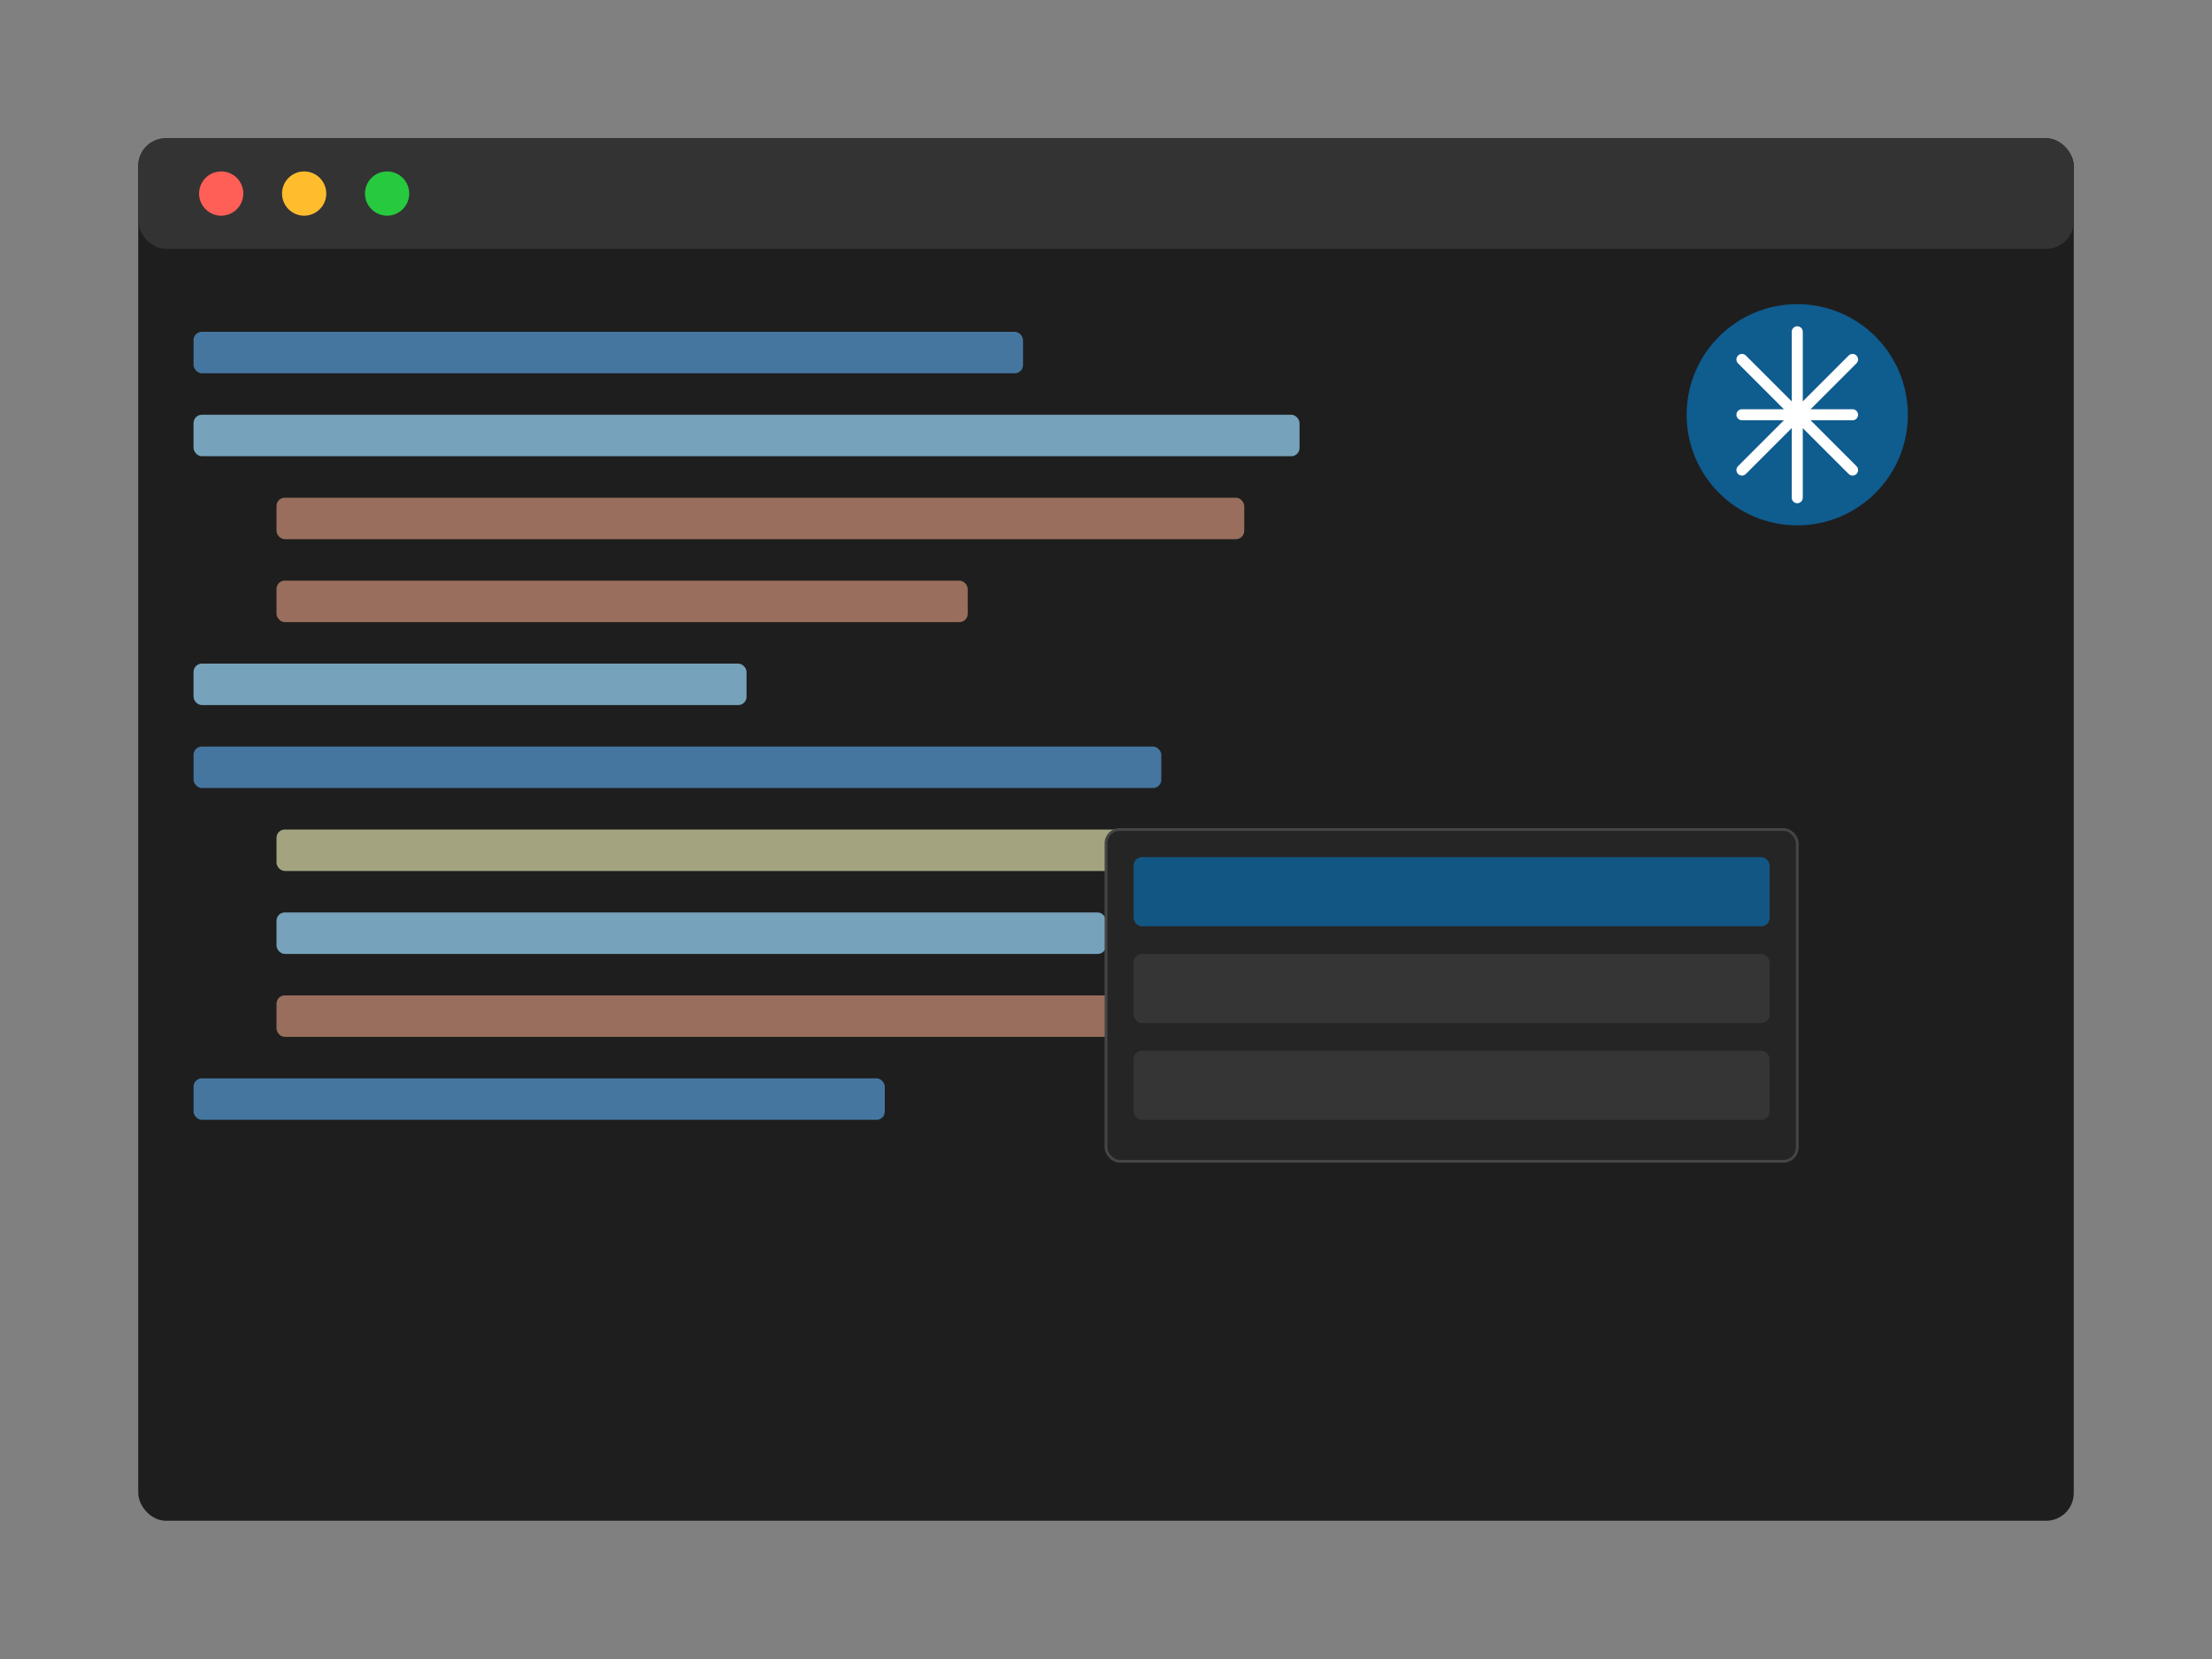 <svg xmlns="http://www.w3.org/2000/svg" viewBox="0 0 800 600" width="800" height="600">
  <rect x="0" y="0" width="800" height="600" fill="#808080" stroke="none"/>
  <!-- Dark code editor background -->
  <rect x="50" y="50" width="700" height="500" rx="10" fill="#1e1e1e" />
  
  <!-- Editor header -->
  <rect x="50" y="50" width="700" height="40" rx="10" fill="#333" />
  <circle cx="80" cy="70" r="8" fill="#ff5f56" />
  <circle cx="110" cy="70" r="8" fill="#ffbd2e" />
  <circle cx="140" cy="70" r="8" fill="#27c93f" />
  
  <!-- Code lines -->
  <rect x="70" y="120" width="300" height="15" rx="3" fill="#569cd6" opacity="0.7" />
  <rect x="70" y="150" width="400" height="15" rx="3" fill="#9cdcfe" opacity="0.7" />
  <rect x="100" y="180" width="350" height="15" rx="3" fill="#ce9178" opacity="0.7" />
  <rect x="100" y="210" width="250" height="15" rx="3" fill="#ce9178" opacity="0.7" />
  <rect x="70" y="240" width="200" height="15" rx="3" fill="#9cdcfe" opacity="0.7" />
  <rect x="70" y="270" width="350" height="15" rx="3" fill="#569cd6" opacity="0.7" />
  <rect x="100" y="300" width="400" height="15" rx="3" fill="#dcdcaa" opacity="0.7" />
  <rect x="100" y="330" width="300" height="15" rx="3" fill="#9cdcfe" opacity="0.7" />
  <rect x="100" y="360" width="350" height="15" rx="3" fill="#ce9178" opacity="0.7" />
  <rect x="70" y="390" width="250" height="15" rx="3" fill="#569cd6" opacity="0.7" />
  
  <!-- Suggestion popup -->
  <rect x="400" y="300" width="250" height="120" rx="5" fill="#252525" stroke="#454545" stroke-width="1" />
  <rect x="410" y="310" width="230" height="25" rx="3" fill="#0e639c" opacity="0.8" />
  <rect x="410" y="345" width="230" height="25" rx="3" fill="#3a3a3a" opacity="0.8" />
  <rect x="410" y="380" width="230" height="25" rx="3" fill="#3a3a3a" opacity="0.8" />
  
  <!-- AI icon -->
  <circle cx="650" cy="150" r="40" fill="#0e639c" opacity="0.9" />
  <path d="M650 120 L650 180 M630 130 L670 170 M670 130 L630 170 M630 150 L670 150" stroke="white" stroke-width="4" stroke-linecap="round" />
</svg>